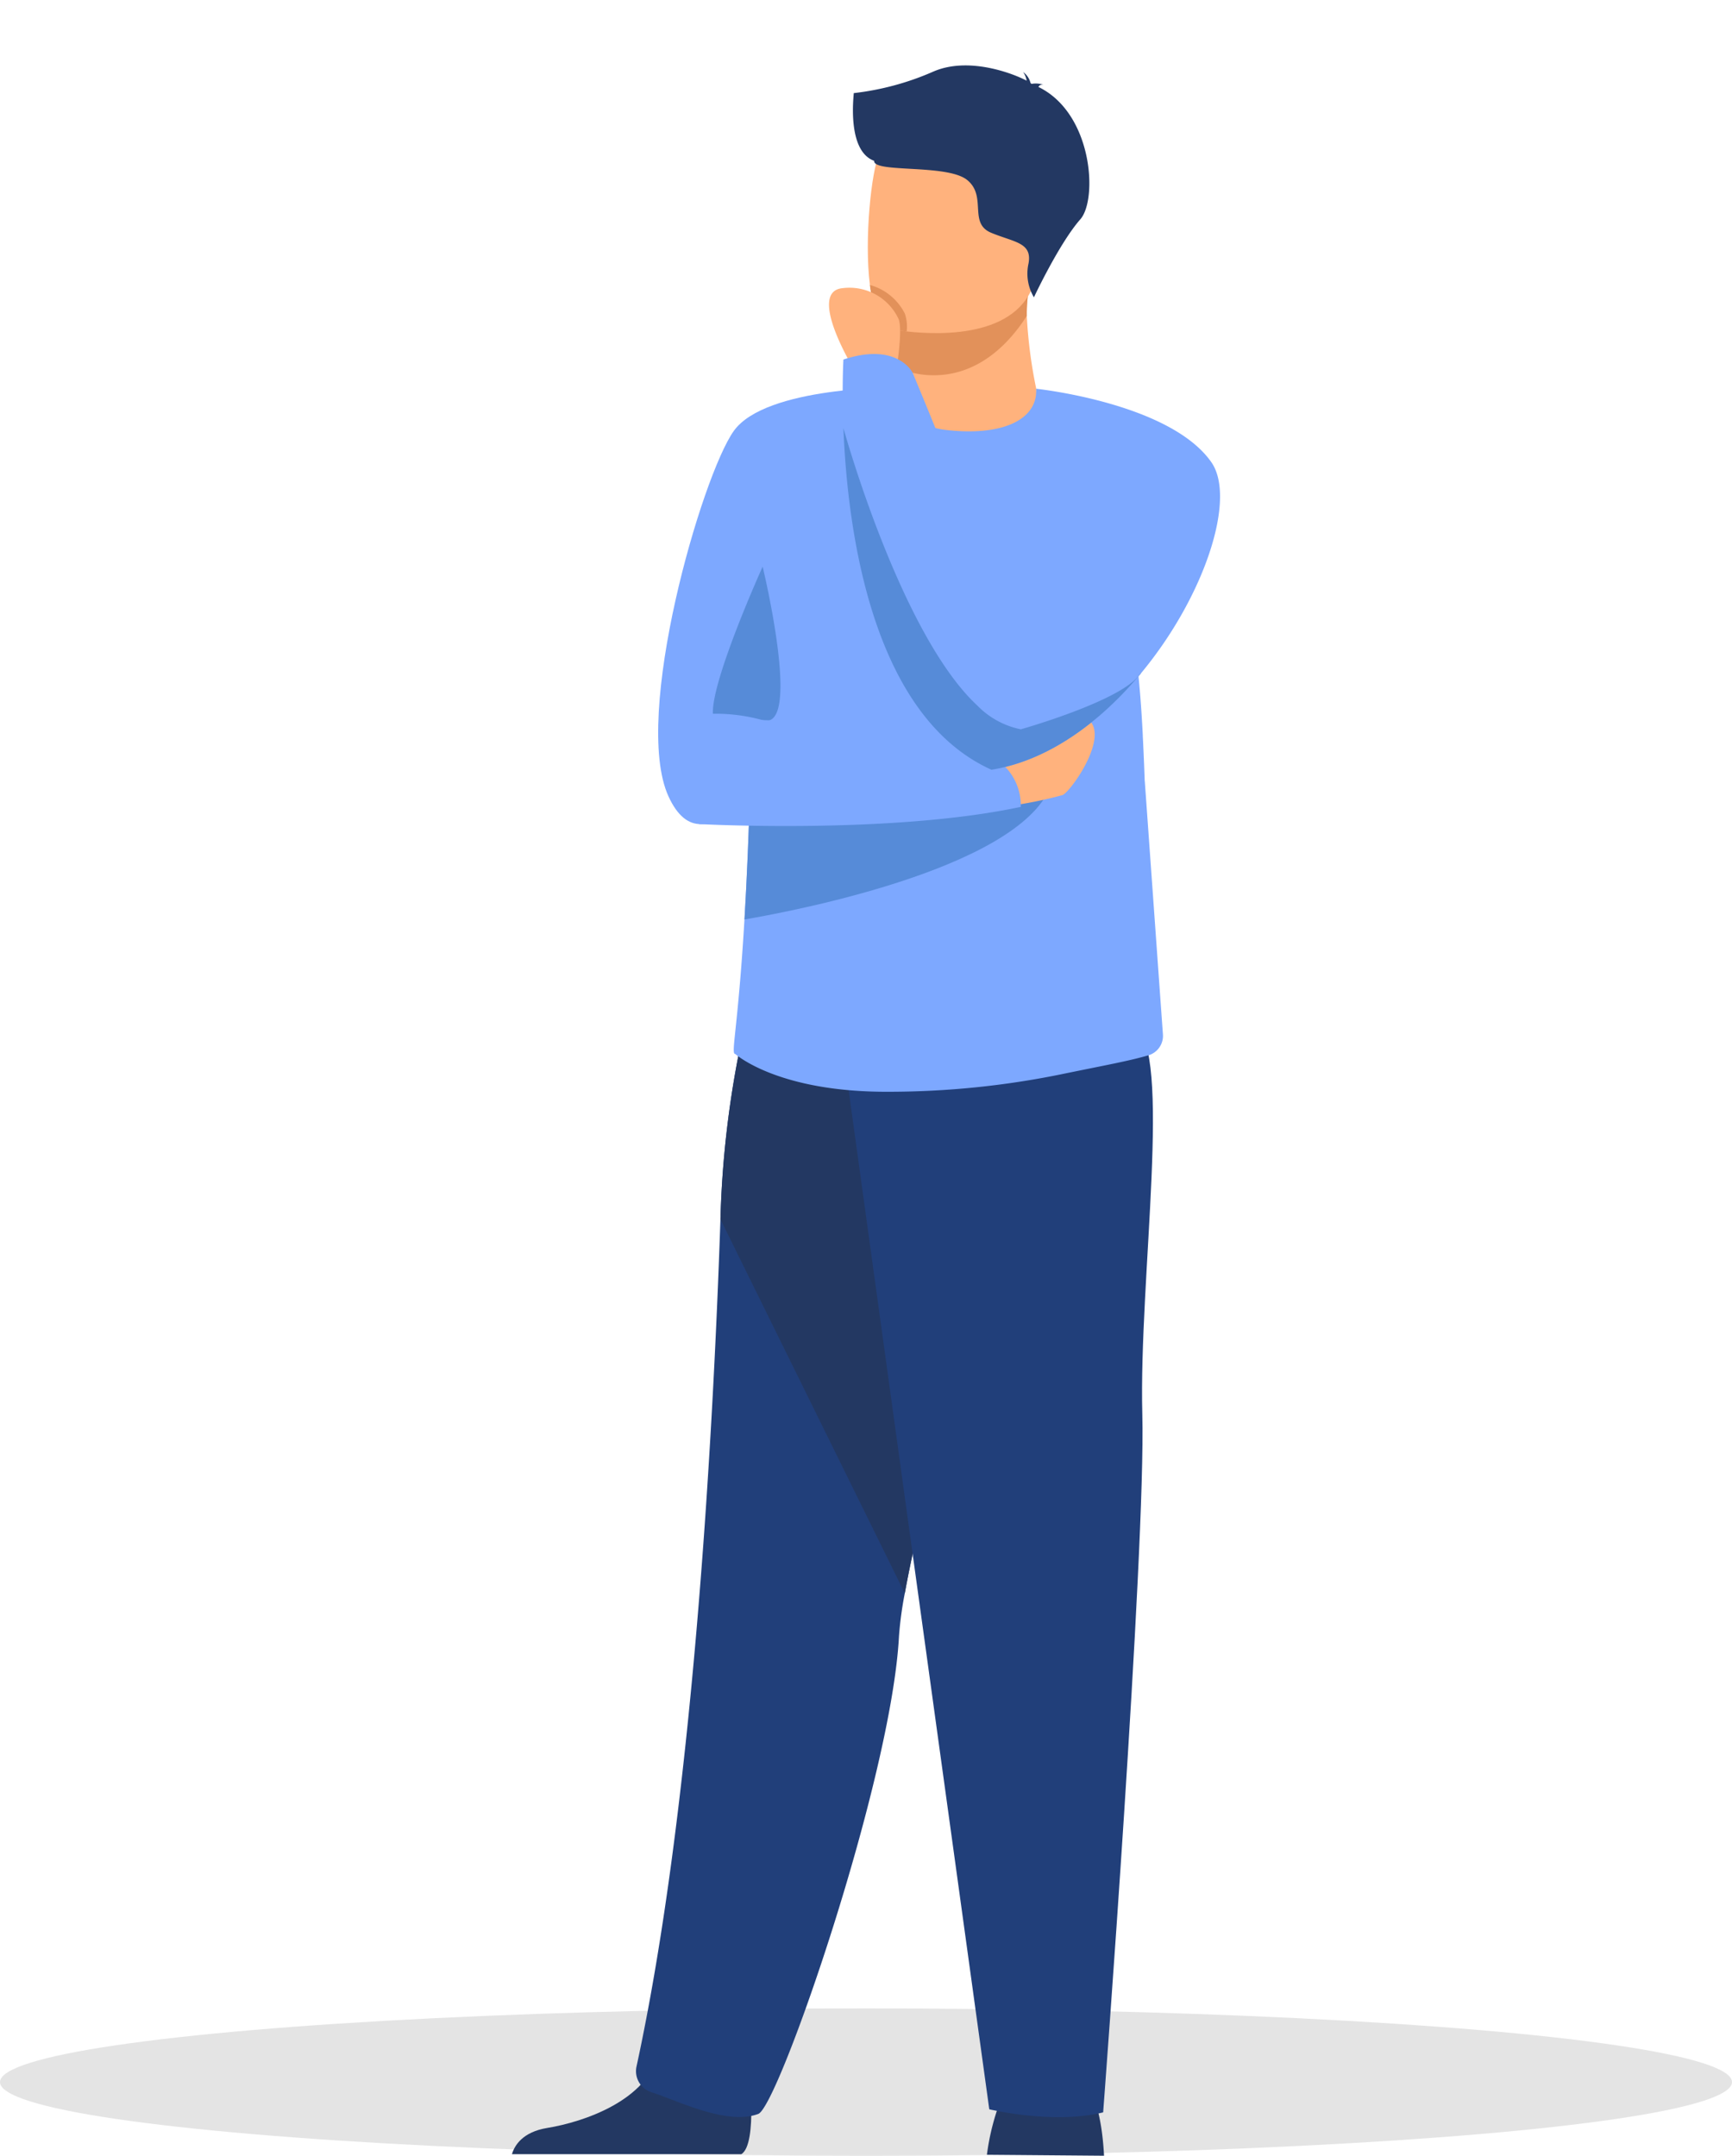 <svg xmlns="http://www.w3.org/2000/svg" width="188" height="234" viewBox="0 0 188 234">
  <g id="Grupo_54919" data-name="Grupo 54919" transform="translate(-1226 -462)">
    <g id="Grupo_54549" data-name="Grupo 54549" transform="translate(1040)">
      <ellipse id="Elipse_4028" data-name="Elipse 4028" cx="94" cy="8" rx="94" ry="8" transform="translate(186 680)" fill="#e4e4e4"/>
      <rect id="Rectángulo_5266" data-name="Rectángulo 5266" width="188" height="234" transform="translate(186 462)" fill="none"/>
    </g>
    <g id="Grupo_54548" data-name="Grupo 54548" transform="translate(1281.566 469.101)">
      <path id="Trazado_102161" data-name="Trazado 102161" d="M1177.637,344.442a25.715,25.715,0,0,1,1.761-6.6c1.23-2.459,9.054-.895,9.054-.895s1.565,1.341,1.9,7.6Z" transform="translate(-1126.079 -117.654)" fill="#233862"/>
      <path id="Trazado_102162" data-name="Trazado 102162" d="M1252.571,342.8c1.839-1.122.793-9.494.793-9.494s-8.568-6.854-9.745-1.606-8.139,7.6-12.1,8.246c-2.736.444-3.583,1.958-3.845,2.854Z" transform="translate(-1227.672 -116.072)" fill="#233862"/>
      <path id="Trazado_102163" data-name="Trazado 102163" d="M1218.631,247.63a39.535,39.535,0,0,0-.629,4.628c-.8,15.535-13.077,51.055-15.273,51.883-3.4,1.282-8.751-1.444-11.551-2.336a2.4,2.4,0,0,1-1.685-2.728c6.081-27.958,8.316-68.216,9.129-92.051a108.155,108.155,0,0,1,2.472-20.3s29.951-7.992,30.13,2.118C1231.381,197.791,1221.3,232.873,1218.631,247.63Z" transform="translate(-1175.986 -81.789)" fill="#213f7a"/>
      <path id="Trazado_102164" data-name="Trazado 102164" d="M1209.452,247.63l-20.009-40.6a108.155,108.155,0,0,1,2.472-20.3s29.951-7.992,30.13,2.118C1222.2,197.791,1212.124,232.873,1209.452,247.63Z" transform="translate(-1166.808 -81.789)" fill="#233862"/>
      <path id="Trazado_102165" data-name="Trazado 102165" d="M1170.7,189.342,1186.537,304.1s6.953,1.677,12.361.335c0,0,4.636-61.033,4.25-75.788s3.327-39.482-.848-42.209S1170.7,189.342,1170.7,189.342Z" transform="translate(-1134.722 -82.249)" fill="#213f7a"/>
      <path id="Trazado_102166" data-name="Trazado 102166" d="M1213.889,138.857l1.974,27.552a2.2,2.2,0,0,1-1.586,2.27c-2.208.641-4.755,1.087-9.667,2.1a93.8,93.8,0,0,1-18.444,1.853c-12.128.077-16.72-4.1-16.72-4.1-.523.009.276-2.529.995-14.6.244-4.088.479-9.271.649-15.821.153-5.893.256-12.894.265-21.2.013-9.992,15.479-20.741,15.764-20.741l0,0c0,1.439,2.268,4.093,5.759,4.322,4.145.271,9.23-1.792,9.23-4.179,0-.024,7.493,11.987,10.155,24.785.338,1.622.6,3.334.808,5.135l.009.082c.039.33.074.66.109.994.006.058.011.118.018.176.031.3.061.61.089.917.008.087.014.178.022.265.026.282.05.562.073.848,0,.026,0,.052.006.078.018.211.033.424.049.637.011.15.022.3.034.455.018.25.034.5.051.752.009.125.016.252.025.379.015.239.029.479.044.722.006.107.013.215.019.323.019.348.039.7.057,1.054l0,.086c.018.34.034.684.051,1.029,0,.086.008.169.011.255.016.324.031.65.044.979,0,.049.005.1.007.145q.051,1.2.095,2.44c0,.021,0,.042,0,.063Z" transform="translate(-1145.199 -61.228)" fill="#7da8ff"/>
      <path id="Trazado_102167" data-name="Trazado 102167" d="M1232.9,96.175s-14.381-.122-17.842,4.732-11.05,30.966-7.09,39.654,11.37-3.594,15.483-8.916S1232.9,96.175,1232.9,96.175Z" transform="translate(-1190.977 -61.229)" fill="#7da8ff"/>
      <path id="Trazado_102168" data-name="Trazado 102168" d="M1187.292,90.674l.008,1.487s-.4,4.649,5.32,5.328,9.966-.885,9.811-4.472a51.46,51.46,0,0,1-1.025-7.912,16.224,16.224,0,0,1,.2-2.784l-11.093-.221-3.267.533Z" transform="translate(-1145.519 -57.923)" fill="#ffb27d"/>
      <path id="Trazado_102169" data-name="Trazado 102169" d="M1188.329,82.632l.042,8.042a9.383,9.383,0,0,0,4,.882c5.1,0,8.394-3.739,10.117-6.452a16.211,16.211,0,0,1,.2-2.784L1191.6,82.1Z" transform="translate(-1146.598 -57.923)" fill="#e2915a"/>
      <path id="Trazado_102170" data-name="Trazado 102170" d="M1203.163,74.7c-1.287,6.927-10.225,6.7-14.088,6.264-1.087-.121-1.771-.26-1.771-.26-1.226-.327-1.909-2.257-2.227-4.786-.63-5.005.166-12.351,1.012-14.23,1.272-2.827,3.669-5.886,12.671-3.679S1204.814,65.826,1203.163,74.7Z" transform="translate(-1146.221 -52.089)" fill="#ffb27d"/>
      <path id="Trazado_102171" data-name="Trazado 102171" d="M1228.947,121.607s-5.562,12.283-5.4,15.965a19.194,19.194,0,0,1,5.4.695C1233.295,139.563,1228.947,121.607,1228.947,121.607Z" transform="translate(-1201.732 -67.201)" fill="#568bd8"/>
      <path id="Trazado_102172" data-name="Trazado 102172" d="M1179.814,53.51a29.775,29.775,0,0,0,8.635-2.336c3.793-1.649,8.578.167,10.132.986a2.315,2.315,0,0,0-.379-.935,2.087,2.087,0,0,1,.8,1.186c.071.053.1.09.085.1a2.67,2.67,0,0,1,1.3.084s-.356-.051-.482.178a.221.221,0,0,1-.057.063c5.917,2.859,6.463,12.21,4.559,14.373-2.29,2.6-5.037,8.465-5.037,8.465a5.025,5.025,0,0,1-.585-3.675c.417-2.291-1.562-2.291-4.061-3.332s-.416-3.957-2.6-5.727-10.2-.729-10.1-2.083C1179.043,59.774,1179.814,53.815,1179.814,53.51Z" transform="translate(-1142.709 -50.504)" fill="#233862"/>
      <path id="Trazado_102173" data-name="Trazado 102173" d="M1218.362,151.515c-2.348,9.428-27.741,14.3-33.513,15.291.244-4.088.479-9.271.649-15.821Z" transform="translate(-1159.607 -74.1)" fill="#568bd8"/>
      <path id="Trazado_102174" data-name="Trazado 102174" d="M1180.534,152.634a44.788,44.788,0,0,0,6.613-1.29c.967-.484,5.393-6.774,2.494-8.387s-10.679,4.838-10.679,4.838Z" transform="translate(-1127.353 -72.153)" fill="#ffb27d"/>
      <path id="Trazado_102175" data-name="Trazado 102175" d="M1189.63,154.661s20.9,1.134,34.92-1.869a6.028,6.028,0,0,0-4.054-5.851s-21.856-4.633-27.106-3.343S1189.63,154.661,1189.63,154.661Z" transform="translate(-1169.312 -72.312)" fill="#7da8ff"/>
      <path id="Trazado_102176" data-name="Trazado 102176" d="M1179.025,127.224c-4.337,5.228-10.006,9.5-16.256,10.5l0,0a11.655,11.655,0,0,1-1.547-6.978,13.954,13.954,0,0,1,2.276-6.406,14.224,14.224,0,0,0,1.229-2.478c3.413-8.708,2.9-25.491,2.9-25.491s14.493,1.518,19.008,7.969C1189.4,108.288,1185.877,118.956,1179.025,127.224Z" transform="translate(-1110.717 -61.274)" fill="#7da8ff"/>
      <path id="Trazado_102177" data-name="Trazado 102177" d="M1209.615,86.693c-1.086-.121-1.771-.26-1.771-.26-1.226-.327-1.909-2.257-2.227-4.786a6.053,6.053,0,0,1,3.791,3.1A4.442,4.442,0,0,1,1209.615,86.693Z" transform="translate(-1166.762 -57.817)" fill="#e2915a"/>
      <path id="Trazado_102178" data-name="Trazado 102178" d="M1209.161,90.707s-5.005-8.259-1.113-8.618a5.885,5.885,0,0,1,6.018,3.242c.563.968-.147,5.333-.147,5.333Z" transform="translate(-1172.147 -57.913)" fill="#ffb27d"/>
      <path id="Trazado_102179" data-name="Trazado 102179" d="M1208.491,129.307a10.766,10.766,0,0,1-.853,2.868,13.739,13.739,0,0,1-3.187,4.39v0c-13-5.867-15.63-26.016-16.07-37.087-.177-4.45,0-7.434,0-7.434,5.865-1.942,7.513,1.432,7.513,1.432s6.924,16.466,10.516,27.226C1207.781,124.819,1208.667,128.1,1208.491,129.307Z" transform="translate(-1152.399 -60.117)" fill="#7da8ff"/>
      <path id="Trazado_102180" data-name="Trazado 102180" d="M1204.692,128.534c-4.337,5.228-10.006,9.5-16.256,10.5l0,0c-13-5.867-15.63-26.016-16.07-37.087,0,0,6.151,22.31,14.524,30.108a9.132,9.132,0,0,0,4.735,2.59s10.558-2.983,12.772-5.793A1.183,1.183,0,0,1,1204.692,128.534Z" transform="translate(-1136.384 -62.583)" fill="#568bd8"/>
    </g>
  </g>
</svg>
